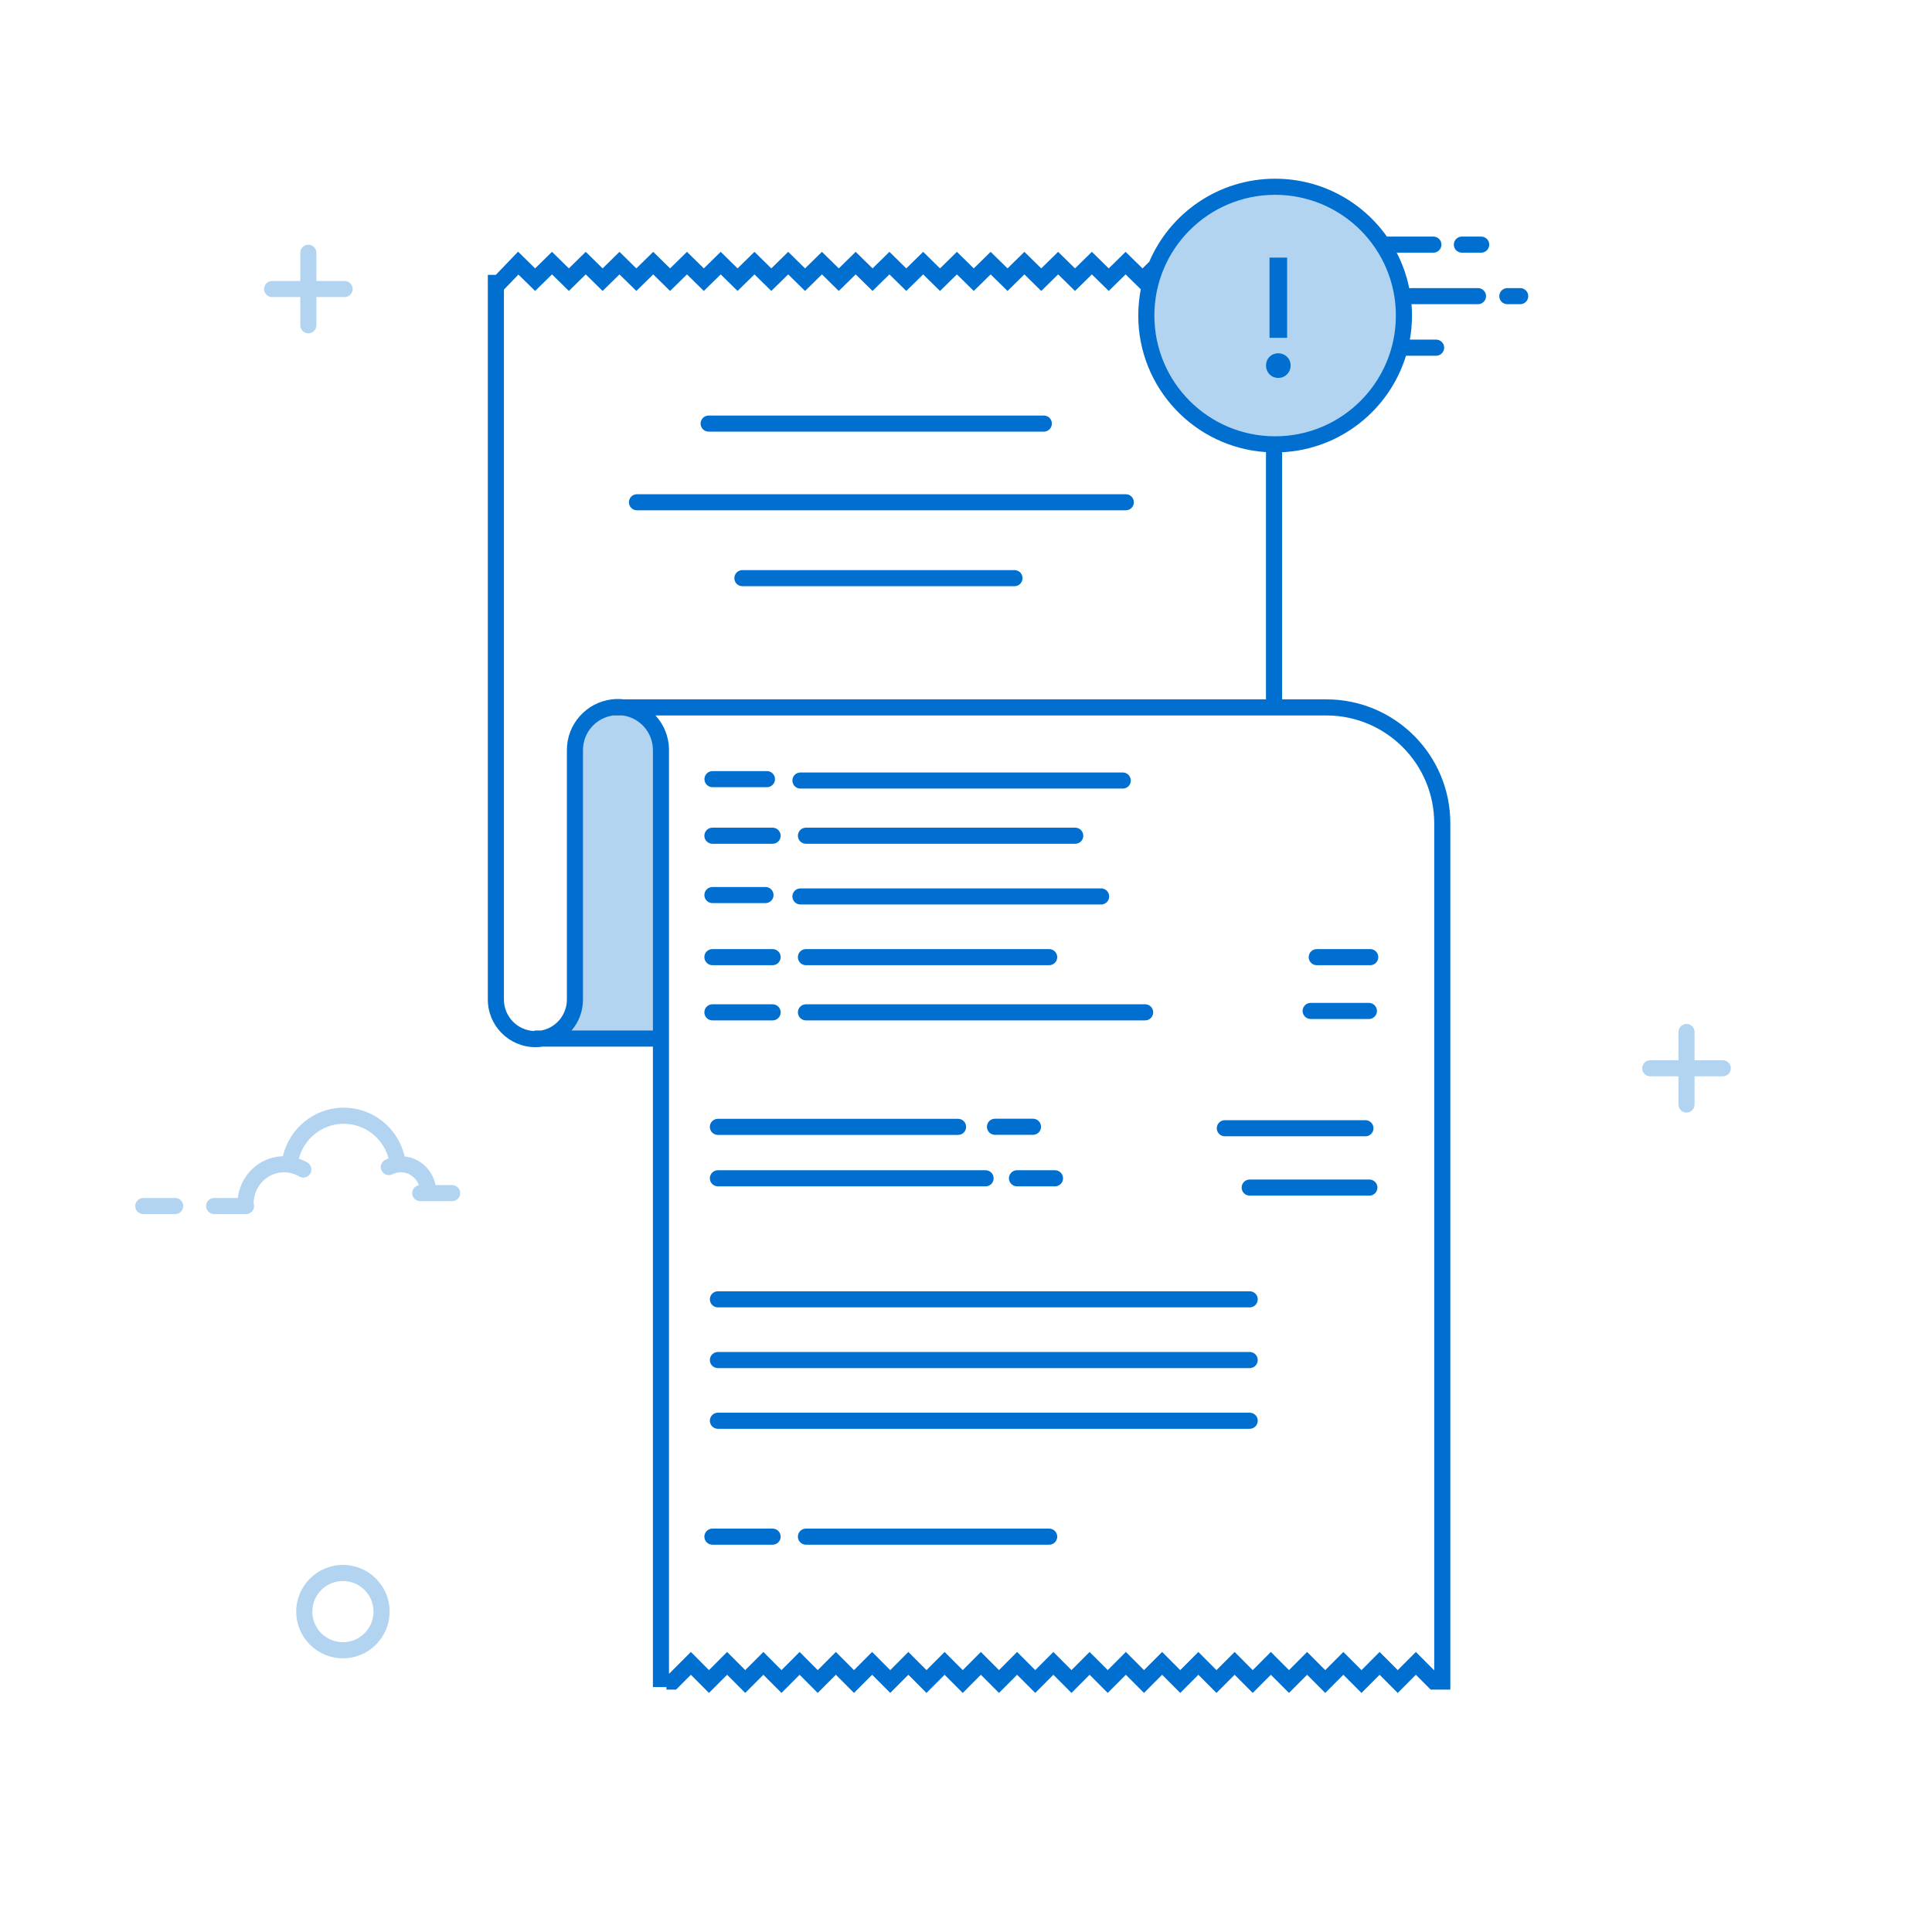 <svg width="300" height="300" viewBox="0 0 300 300" fill="none" xmlns="http://www.w3.org/2000/svg">
<rect width="300" height="300" fill="white"/>
<path fill-rule="evenodd" clip-rule="evenodd" d="M86.27 160.728L102.632 160.838V130.961V116.054C102.632 112.389 99.661 109.418 95.995 109.418C92.33 109.418 89.359 112.389 89.359 116.054V153.249L89.119 156.352L87.895 158.567L85.544 160.15L86.27 160.728Z" fill="#B3D4F1"/>
<path d="M218 49C218 60.046 209.046 69 198 69C186.954 69 178 60.046 178 49C178 37.954 186.954 29 198 29C209.046 29 218 37.954 218 49Z" fill="#B3D4F1"/>
<path fill-rule="evenodd" clip-rule="evenodd" d="M60.5 250.25C60.5 254.254 57.254 257.5 53.25 257.5C49.246 257.5 46 254.254 46 250.25C46 246.246 49.246 243 53.25 243C57.254 243 60.5 246.246 60.5 250.25ZM48.5 250.25C48.5 252.873 50.627 255 53.25 255C55.873 255 58 252.873 58 250.25C58 247.627 55.873 245.5 53.25 245.5C50.627 245.5 48.5 247.627 48.5 250.25Z" fill="#B3D4F1"/>
<path fill-rule="evenodd" clip-rule="evenodd" d="M46.406 179.915C46.87 180.073 47.316 180.279 47.74 180.53C48.334 180.883 48.53 181.649 48.178 182.243C47.826 182.837 47.059 183.033 46.465 182.681C45.754 182.259 44.948 182.035 44.107 182.035C41.515 182.035 39.401 184.181 39.383 186.849C39.43 186.981 39.456 187.122 39.456 187.27C39.456 187.96 38.896 188.52 38.206 188.52H33.25C32.56 188.52 32 187.96 32 187.27C32 186.579 32.56 186.02 33.25 186.02H36.932C37.346 182.433 40.3 179.629 43.924 179.537C44.939 175.195 48.807 172 53.376 172C57.959 172 61.83 175.213 62.834 179.567C65.237 179.827 67.171 181.658 67.627 184.02H70.206C70.896 184.02 71.456 184.579 71.456 185.27C71.456 185.96 70.896 186.52 70.206 186.52H65.25C64.56 186.52 64 185.96 64 185.27C64 184.649 64.453 184.134 65.046 184.036C64.626 182.866 63.527 182.035 62.243 182.035C61.783 182.035 61.34 182.14 60.937 182.342C60.319 182.65 59.569 182.399 59.26 181.781C58.952 181.163 59.203 180.413 59.821 180.105C59.989 180.021 60.161 179.946 60.336 179.88C59.502 176.766 56.685 174.5 53.376 174.5C50.056 174.5 47.229 176.781 46.406 179.915ZM27.206 188.52H22.25C21.56 188.52 21 187.96 21 187.27C21 186.579 21.56 186.02 22.25 186.02H27.206C27.896 186.02 28.456 186.579 28.456 187.27C28.456 187.96 27.896 188.52 27.206 188.52Z" fill="#B3D4F1"/>
<path fill-rule="evenodd" clip-rule="evenodd" d="M260.63 164.63V160.25C260.63 159.56 261.189 159 261.88 159C262.57 159 263.13 159.56 263.13 160.25V164.63H267.509C268.2 164.63 268.759 165.189 268.759 165.88C268.759 166.57 268.2 167.13 267.509 167.13H263.13V171.509C263.13 172.2 262.57 172.759 261.88 172.759C261.189 172.759 260.63 172.2 260.63 171.509V167.13H256.25C255.56 167.13 255 166.57 255 165.88C255 165.189 255.56 164.63 256.25 164.63H260.63Z" fill="#B3D4F1"/>
<path fill-rule="evenodd" clip-rule="evenodd" d="M46.63 43.63V39.25C46.63 38.56 47.189 38 47.88 38C48.57 38 49.13 38.56 49.13 39.25V43.63H53.51C54.2 43.63 54.76 44.189 54.76 44.88C54.76 45.57 54.2 46.13 53.51 46.13H49.13V50.51C49.13 51.2 48.57 51.76 47.88 51.76C47.189 51.76 46.63 51.2 46.63 50.51V46.13H42.25C41.56 46.13 41 45.57 41 44.88C41 44.189 41.56 43.63 42.25 43.63H46.63Z" fill="#B3D4F1"/>
<path fill-rule="evenodd" clip-rule="evenodd" d="M179.25 49C179.25 38.645 187.645 30.25 198 30.25C208.355 30.25 216.75 38.645 216.75 49C216.75 59.355 208.355 67.75 198 67.75C187.645 67.75 179.25 59.355 179.25 49ZM177.141 44.92C176.884 46.241 176.75 47.605 176.75 49C176.75 60.259 185.506 69.473 196.58 70.203V108.596H96.883C96.578 108.56 96.268 108.542 95.954 108.542C95.639 108.542 95.329 108.56 95.024 108.596H94.999V108.599C91.07 109.07 88.025 112.415 88.025 116.47V155.214C88.025 157.6 86.316 159.586 84.056 160.016H82.981V160.099C80.354 160.016 78.25 157.861 78.25 155.214V44.972L80.5 42.633L83.094 45.179L85.714 42.608L88.333 45.179L90.953 42.608L93.573 45.179L96.193 42.608L98.812 45.179L101.432 42.608L104.052 45.179L106.672 42.608L109.291 45.179L111.911 42.608L114.531 45.179L117.151 42.608L119.77 45.179L122.39 42.608L125.01 45.179L127.63 42.608L130.249 45.179L132.869 42.608L135.489 45.179L138.109 42.608L140.728 45.179L143.348 42.608L145.968 45.179L148.588 42.608L151.207 45.179L153.827 42.608L156.447 45.179L159.067 42.608L161.686 45.179L164.306 42.608L166.926 45.179L169.546 42.608L172.165 45.179L174.785 42.608L177.141 44.92ZM84.269 162.516C83.9 162.572 83.522 162.602 83.138 162.602C79.058 162.602 75.75 159.294 75.75 155.214V42.684H76.983L80.449 39.08L83.094 41.676L85.714 39.105L88.333 41.676L90.953 39.105L93.573 41.676L96.193 39.105L98.812 41.676L101.432 39.105L104.052 41.676L106.672 39.105L109.291 41.676L111.911 39.105L114.531 41.676L117.151 39.105L119.77 41.676L122.39 39.105L125.01 41.676L127.63 39.105L130.249 41.676L132.869 39.105L135.489 41.676L138.109 39.105L140.728 41.676L143.348 39.105L145.968 41.676L148.588 39.105L151.207 41.676L153.827 39.105L156.447 41.676L159.067 39.105L161.686 41.676L164.306 39.105L166.926 41.676L169.546 39.105L172.165 41.676L174.785 39.105L177.405 41.676L178.455 40.645C181.701 33.063 189.23 27.75 198 27.75C205.168 27.75 211.507 31.299 215.356 36.736H222.576C223.266 36.736 223.826 37.296 223.826 37.986C223.826 38.677 223.266 39.236 222.576 39.236H216.879C217.77 40.955 218.432 42.81 218.828 44.763C218.911 44.745 218.997 44.736 219.086 44.736H229.503C230.193 44.736 230.753 45.296 230.753 45.986C230.753 46.677 230.193 47.236 229.503 47.236H219.178C219.226 47.818 219.25 48.406 219.25 49C219.25 50.275 219.138 51.523 218.923 52.736H223C223.69 52.736 224.25 53.296 224.25 53.986C224.25 54.677 223.69 55.236 223 55.236H218.32C215.756 63.6 208.171 69.768 199.08 70.223V108.596H205.956C216.588 108.596 225.206 117.215 225.206 127.846V262.358H222.15L219.854 260.055L217.04 262.878L214.225 260.055L211.411 262.878L208.596 260.055L205.782 262.878L202.968 260.055L200.153 262.878L197.339 260.055L194.524 262.878L191.71 260.055L188.895 262.878L186.081 260.055L183.267 262.878L180.452 260.055L177.638 262.878L174.823 260.055L172.009 262.878L169.194 260.055L166.38 262.878L163.566 260.055L160.751 262.878L157.937 260.055L155.122 262.878L152.308 260.055L149.493 262.878L146.679 260.055L143.865 262.878L141.05 260.055L138.236 262.878L135.421 260.055L132.607 262.878L129.792 260.055L126.978 262.878L124.164 260.055L121.349 262.878L118.535 260.055L115.72 262.878L112.906 260.055L110.091 262.878L107.277 260.055L104.982 262.358H103.486V261.965H101.382V162.516H84.269ZM88.752 160.016H101.382V116.47C101.382 113.733 99.356 111.469 96.722 111.096H95.185C92.551 111.469 90.525 113.733 90.525 116.47V155.214C90.525 157.047 89.858 158.724 88.752 160.016ZM101.782 111.096H196.58V111.096H205.956C215.207 111.096 222.706 118.595 222.706 127.846V259.375L219.854 256.514L217.04 259.337L214.225 256.514L211.411 259.337L208.596 256.514L205.782 259.337L202.968 256.514L200.153 259.337L197.339 256.514L194.524 259.337L191.71 256.514L188.895 259.337L186.081 256.514L183.267 259.337L180.452 256.514L177.638 259.337L174.823 256.514L172.009 259.337L169.194 256.514L166.38 259.337L163.566 256.514L160.751 259.337L157.937 256.514L155.122 259.337L152.308 256.514L149.493 259.337L146.679 256.514L143.865 259.337L141.05 256.514L138.236 259.337L135.421 256.514L132.607 259.337L129.792 256.514L126.978 259.337L124.164 256.514L121.349 259.337L118.535 256.514L115.72 259.337L112.906 256.514L110.091 259.337L107.277 256.514L103.944 259.858H103.882V116.47C103.882 114.396 103.086 112.509 101.782 111.096ZM225.75 37.986C225.75 37.296 226.31 36.736 227 36.736H230C230.69 36.736 231.25 37.296 231.25 37.986C231.25 38.677 230.69 39.236 230 39.236H227C226.31 39.236 225.75 38.677 225.75 37.986ZM234.057 44.736C233.367 44.736 232.807 45.296 232.807 45.986C232.807 46.677 233.367 47.236 234.057 47.236H236.057C236.748 47.236 237.307 46.677 237.307 45.986C237.307 45.296 236.748 44.736 236.057 44.736H234.057ZM110.038 64.525C109.348 64.525 108.788 65.085 108.788 65.775C108.788 66.466 109.348 67.025 110.038 67.025H162.086C162.776 67.025 163.336 66.466 163.336 65.775C163.336 65.085 162.776 64.525 162.086 64.525H110.038ZM174.816 79.242H98.909C98.218 79.242 97.659 78.683 97.659 77.992C97.659 77.302 98.218 76.742 98.909 76.742H174.816C175.506 76.742 176.066 77.302 176.066 77.992C176.066 78.683 175.506 79.242 174.816 79.242ZM114.029 89.775C114.029 89.085 114.589 88.525 115.279 88.525H157.528C158.219 88.525 158.778 89.085 158.778 89.775C158.778 90.466 158.219 91.025 157.528 91.025H115.279C114.589 91.025 114.029 90.466 114.029 89.775ZM110.635 119.736C109.944 119.736 109.385 120.296 109.385 120.986C109.385 121.677 109.944 122.236 110.635 122.236H119.093C119.784 122.236 120.343 121.677 120.343 120.986C120.343 120.296 119.784 119.736 119.093 119.736H110.635ZM110.623 128.521C109.933 128.521 109.373 129.081 109.373 129.771C109.373 130.462 109.933 131.021 110.623 131.021H119.971C120.661 131.021 121.221 130.462 121.221 129.771C121.221 129.081 120.661 128.521 119.971 128.521H110.623ZM109.376 138.984C109.376 138.294 109.936 137.734 110.626 137.734H118.865C119.556 137.734 120.115 138.294 120.115 138.984C120.115 139.675 119.556 140.234 118.865 140.234H110.626C109.936 140.234 109.376 139.675 109.376 138.984ZM110.623 147.375C109.933 147.375 109.373 147.935 109.373 148.625C109.373 149.315 109.933 149.875 110.623 149.875H119.971C120.661 149.875 121.221 149.315 121.221 148.625C121.221 147.935 120.661 147.375 119.971 147.375H110.623ZM109.373 157.195C109.373 156.505 109.933 155.945 110.623 155.945H119.971C120.661 155.945 121.221 156.505 121.221 157.195C121.221 157.886 120.661 158.445 119.971 158.445H110.623C109.933 158.445 109.373 157.886 109.373 157.195ZM125.146 147.375C124.456 147.375 123.896 147.935 123.896 148.625C123.896 149.315 124.456 149.875 125.146 149.875H162.916C163.607 149.875 164.166 149.315 164.166 148.625C164.166 147.935 163.607 147.375 162.916 147.375H125.146ZM123.043 139.199C123.043 138.509 123.603 137.949 124.293 137.949H170.983C171.674 137.949 172.233 138.509 172.233 139.199C172.233 139.89 171.674 140.449 170.983 140.449H124.293C123.603 140.449 123.043 139.89 123.043 139.199ZM125.147 128.521C124.457 128.521 123.897 129.081 123.897 129.771C123.897 130.462 124.457 131.021 125.147 131.021H166.964C167.655 131.021 168.214 130.462 168.214 129.771C168.214 129.081 167.655 128.521 166.964 128.521H125.147ZM123.042 121.201C123.042 120.511 123.601 119.951 124.292 119.951H174.341C175.032 119.951 175.591 120.511 175.591 121.201C175.591 121.892 175.032 122.451 174.341 122.451H124.292C123.601 122.451 123.042 121.892 123.042 121.201ZM125.147 155.945C124.457 155.945 123.897 156.505 123.897 157.195C123.897 157.886 124.457 158.445 125.147 158.445H177.819C178.509 158.445 179.069 157.886 179.069 157.195C179.069 156.505 178.509 155.945 177.819 155.945H125.147ZM204.463 147.375C203.773 147.375 203.213 147.935 203.213 148.625C203.213 149.315 203.773 149.875 204.463 149.875H212.771C213.461 149.875 214.021 149.315 214.021 148.625C214.021 147.935 213.461 147.375 212.771 147.375H204.463ZM203.518 155.73C202.827 155.73 202.268 156.29 202.268 156.98C202.268 157.671 202.827 158.23 203.518 158.23H212.564C213.254 158.23 213.814 157.671 213.814 156.98C213.814 156.29 213.254 155.73 212.564 155.73H203.518ZM111.474 173.729C110.784 173.729 110.224 174.288 110.224 174.979C110.224 175.669 110.784 176.229 111.474 176.229H148.769C149.46 176.229 150.019 175.669 150.019 174.979C150.019 174.288 149.46 173.729 148.769 173.729H111.474ZM153.248 174.965C153.248 174.274 153.807 173.715 154.498 173.715H160.401C161.091 173.715 161.651 174.274 161.651 174.965C161.651 175.655 161.091 176.215 160.401 176.215H154.498C153.807 176.215 153.248 175.655 153.248 174.965ZM157.915 181.715C157.225 181.715 156.665 182.274 156.665 182.965C156.665 183.655 157.225 184.215 157.915 184.215H163.818C164.508 184.215 165.068 183.655 165.068 182.965C165.068 182.274 164.508 181.715 163.818 181.715H157.915ZM188.942 175.193C188.942 174.503 189.502 173.943 190.192 173.943H212.025C212.715 173.943 213.275 174.503 213.275 175.193C213.275 175.884 212.715 176.443 212.025 176.443H190.192C189.502 176.443 188.942 175.884 188.942 175.193ZM111.475 181.715C110.784 181.715 110.225 182.274 110.225 182.965C110.225 183.655 110.784 184.215 111.475 184.215H153.041C153.732 184.215 154.291 183.655 154.291 182.965C154.291 182.274 153.732 181.715 153.041 181.715H111.475ZM192.802 184.406C192.802 183.716 193.362 183.156 194.052 183.156H212.638C213.328 183.156 213.888 183.716 213.888 184.406C213.888 185.097 213.328 185.656 212.638 185.656H194.052C193.362 185.656 192.802 185.097 192.802 184.406ZM110.226 201.76C110.226 201.069 110.786 200.51 111.476 200.51H194.052C194.743 200.51 195.302 201.069 195.302 201.76C195.302 202.45 194.743 203.01 194.052 203.01H111.476C110.786 203.01 110.226 202.45 110.226 201.76ZM111.476 209.938C110.786 209.938 110.226 210.497 110.226 211.188C110.226 211.878 110.786 212.438 111.476 212.438H194.052C194.743 212.438 195.302 211.878 195.302 211.188C195.302 210.497 194.743 209.938 194.052 209.938H111.476ZM110.623 237.361C109.933 237.361 109.373 237.921 109.373 238.611C109.373 239.302 109.933 239.861 110.623 239.861H119.971C120.661 239.861 121.221 239.302 121.221 238.611C121.221 237.921 120.661 237.361 119.971 237.361H110.623ZM111.476 219.363C110.786 219.363 110.226 219.923 110.226 220.613C110.226 221.304 110.786 221.863 111.476 221.863H194.052C194.743 221.863 195.302 221.304 195.302 220.613C195.302 219.923 194.743 219.363 194.052 219.363H111.476ZM123.896 238.611C123.896 237.921 124.456 237.361 125.146 237.361H162.916C163.607 237.361 164.166 237.921 164.166 238.611C164.166 239.302 163.607 239.861 162.916 239.861H125.146C124.456 239.861 123.896 239.302 123.896 238.611ZM197.132 52.455H199.862V40.001H197.132V52.455ZM196.586 56.758C196.586 57.837 197.405 58.682 198.484 58.682C199.563 58.682 200.408 57.837 200.408 56.758C200.408 55.679 199.563 54.86 198.484 54.86C197.405 54.86 196.586 55.679 196.586 56.758Z" fill="#006FCF"/>
</svg>
